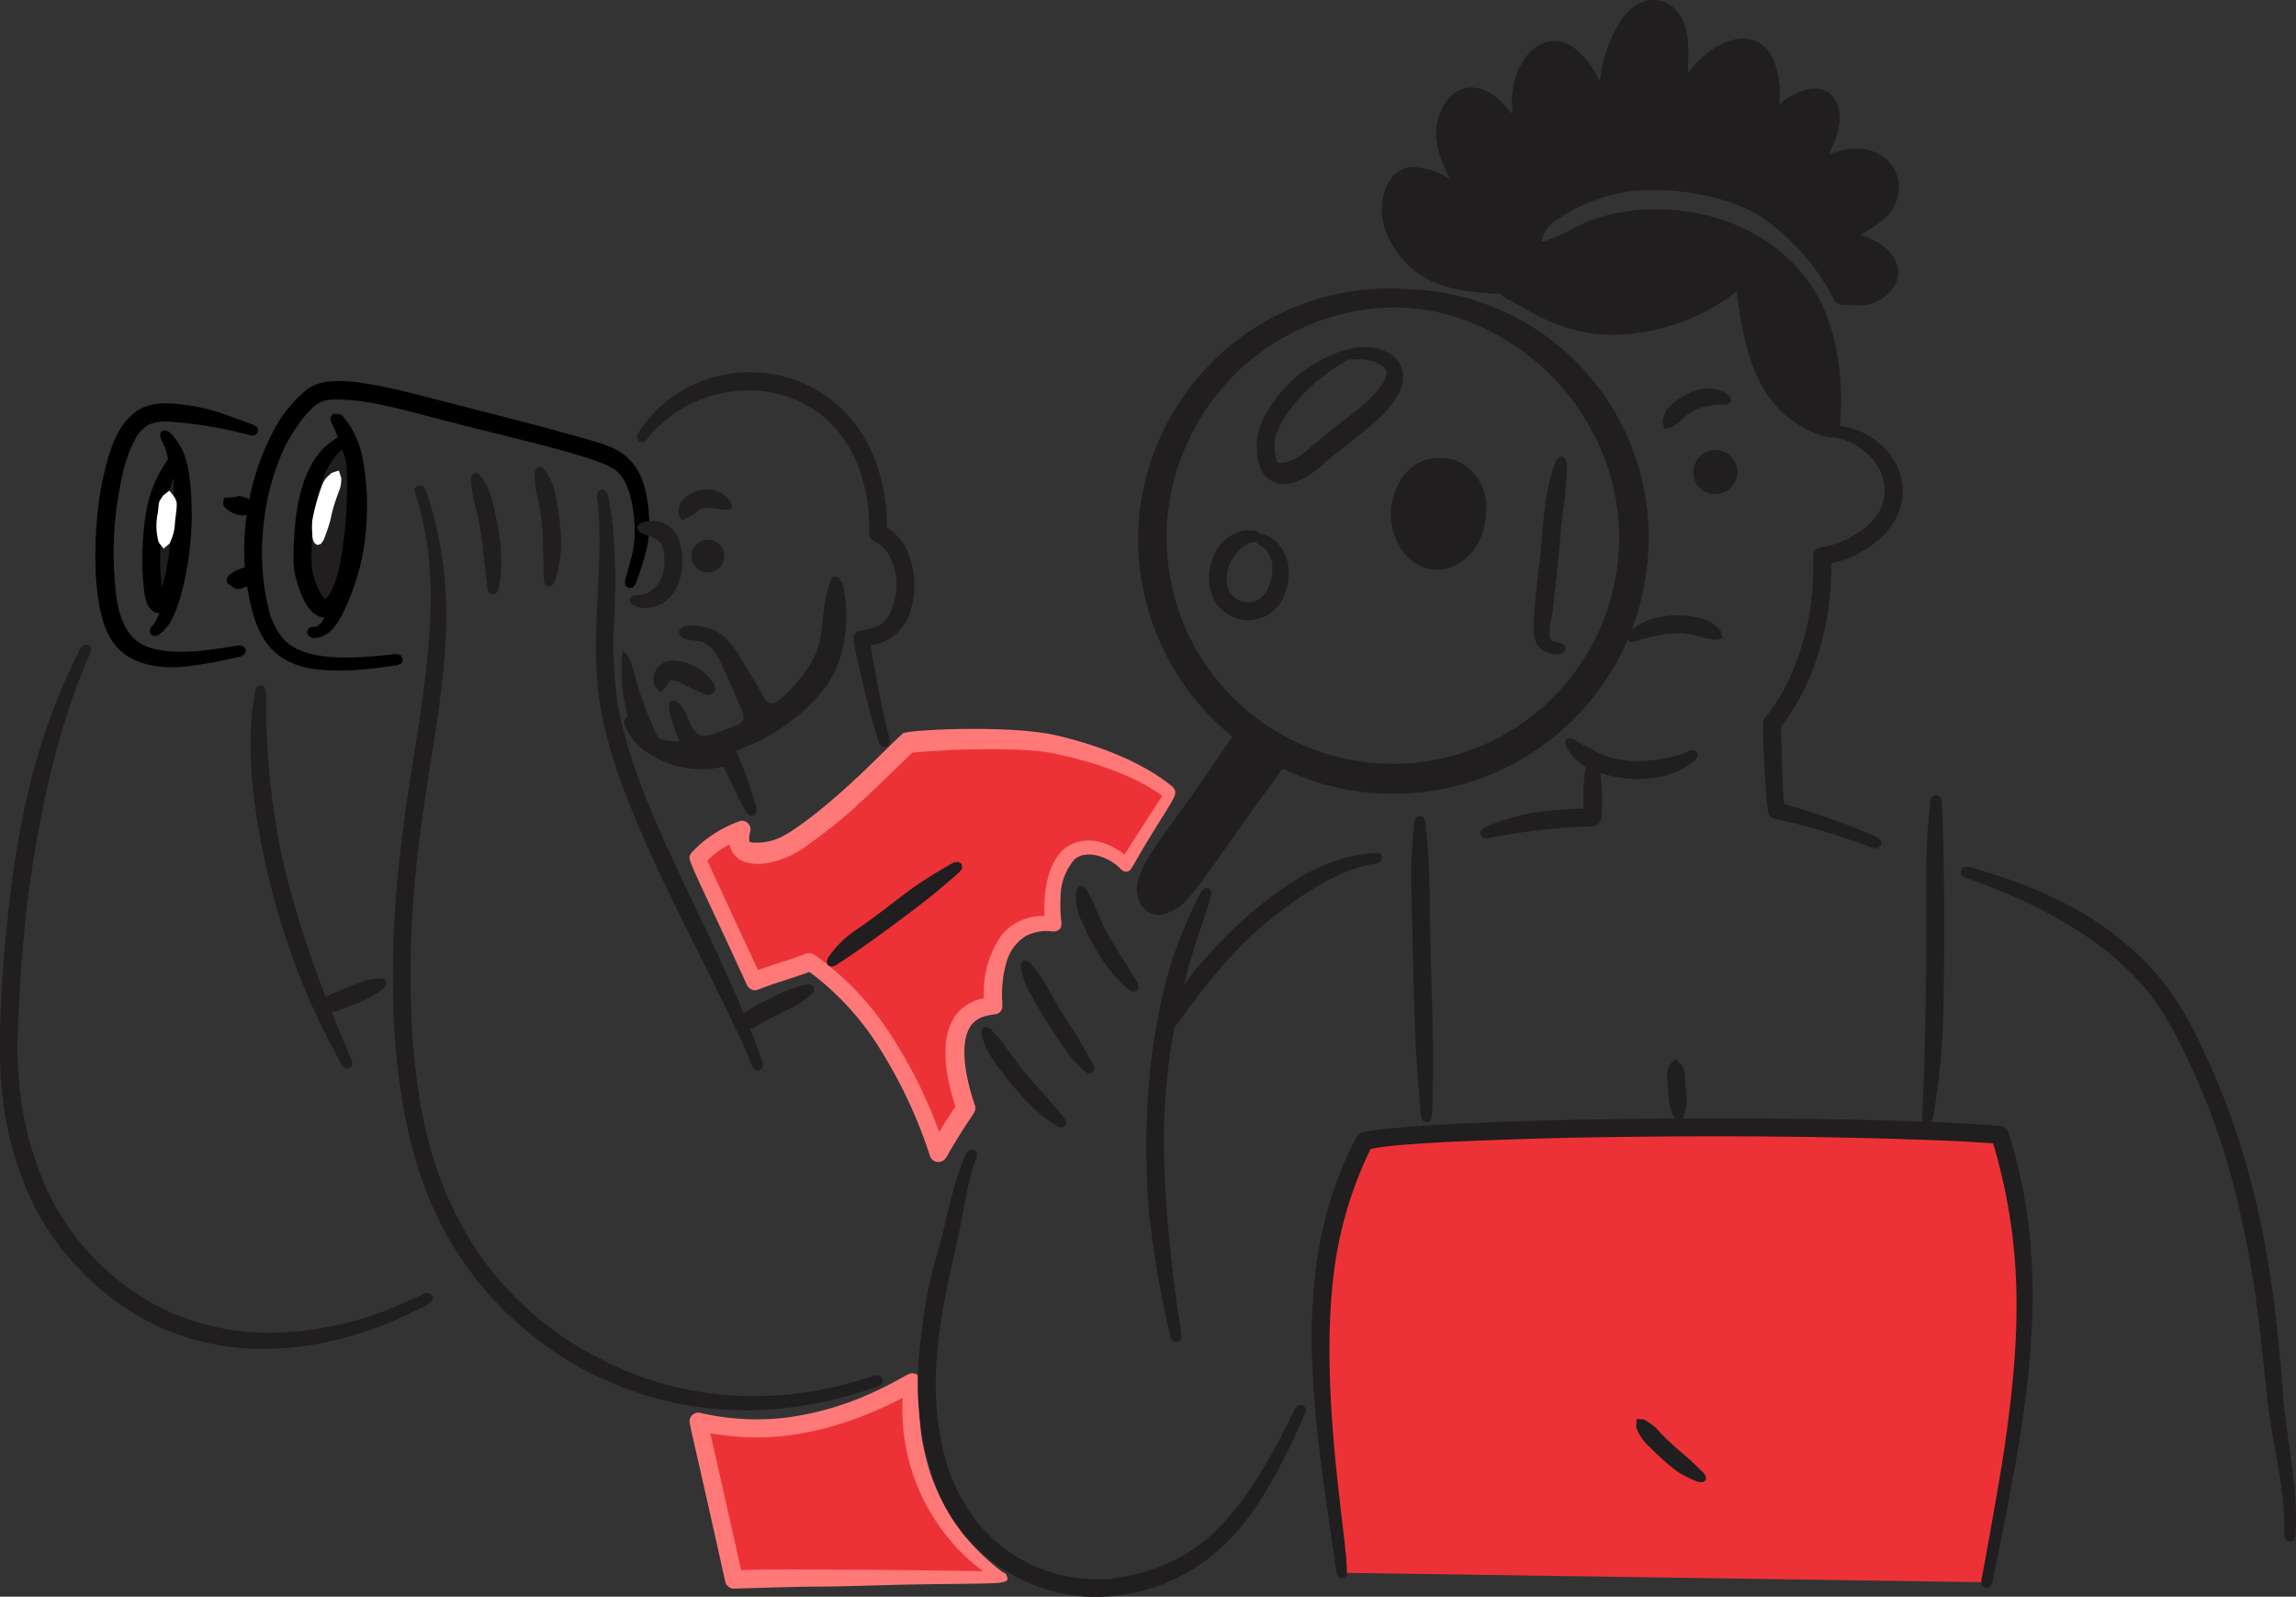<svg id="katman_1" data-name="katman 1" xmlns="http://www.w3.org/2000/svg" viewBox="0 0 282.26 196.3"><rect x="0" y="0" width="282.26" height="196.3" fill="#333333" stroke="none"/><path d="M111.74,247a6.8,6.8,0,0,1,2.66,3.32,9.29,9.29,0,0,1,.42,1.36,10.44,10.44,0,0,1-.09,5.15,5.85,5.85,0,0,1-5,4.65c.78,4.9,1.52,8.14,1.68,8.92.76,3.28.7,2.46.6,3.26l-.41.32-.51-.06-.33-.41c0-.1-1-3.07-2-7.31-1.36-6-1.21-5.61-1.05-6a1,1,0,0,1,.44-.44c.42-.16.94-.13,1.89-.43a3.05,3.05,0,0,0,1.68-1.15,7.7,7.7,0,0,0,.66-6.94,4.42,4.42,0,0,0-2.22-2.58c-1.18-.66-.16-1.29-1-5.81-3-15.38-20.08-15.8-27-6.59l-.44.27-.49-.09h0L81,236c.1-.6.07-.49.14-.61h0C89.52,222.45,111.58,226.29,111.74,247Z" transform="translate(-2.69 -182.15)" fill="#201e1e" fill-rule="evenodd"/><path d="M89.7,242.34a3.15,3.15,0,0,1,2.23.85,2.17,2.17,0,0,1,.71,1.09l-.09.45c-1.49.15-.64.11-1.5,0a3.4,3.4,0,0,0-.46-.06h0a3.51,3.51,0,0,0-1.58,0h0a2.07,2.07,0,0,0-.79.51c-.13.17-.24.2-.8.55-.11.08,0,0-.92.42-.43-1-.38-.84-.39-1a2.17,2.17,0,0,1,.31-1.29,4,4,0,0,1,1.87-1.32A4.48,4.48,0,0,1,89.7,242.34Z" transform="translate(-2.69 -182.15)" fill="#201e1e" fill-rule="evenodd"/><path d="M91.72,250.6a2,2,0,1,0-4-.17,2,2,0,1,0,4,.17Z" transform="translate(-2.69 -182.15)" fill="#201e1e"/><path d="M89.76,267.64l-.54-.14a7,7,0,0,0-.67-.34l-1-.46c-.23-.11-.46-.23-.68-.36a5.19,5.19,0,0,0-1.37-.53l-.33,0H85a.43.43,0,0,0,0,.07h0l0,0h0v0h0l0,0v0l0,.05a1.57,1.57,0,0,0-.19.26,2.86,2.86,0,0,0-.24.42h0l-.69.66c-.74-.77-.66-.56-.83-1.32a5.44,5.44,0,0,1,0-.57,1.83,1.83,0,0,1,.14-.57,2.47,2.47,0,0,1,.94-1.08,2.73,2.73,0,0,1,1.63-.37,6.87,6.87,0,0,1,3.3,1.32,7.52,7.52,0,0,1,1.43,1.6l.17.52-.14.45Z" transform="translate(-2.69 -182.15)" fill="#201e1e" fill-rule="evenodd"/><path d="M81.75,271.63c.29.25,1.08.8,1.19.87a9.84,9.84,0,0,0,5.41,2,10.34,10.34,0,0,0,2.93-.27c.75-.17,1.5-.59,2,.48a44.48,44.48,0,0,1,2.14,5.92c.35,1.07.29.67.28,1.39l-.32.38h-.51c-.49-.42-.3-.08-1.4-2.18,0-.09-1.26-2.55-1.83-3.83a11.83,11.83,0,0,1-2.52.32,12,12,0,0,1-6.81-2,7.14,7.14,0,0,1-2.12-2.12h0a11,11,0,0,1-.74-1.29l-.06-.54.24-.39h0l.46-.08C81,270.79,80.14,270.26,81.75,271.63Z" transform="translate(-2.69 -182.15)" fill="#201e1e" fill-rule="evenodd"/><path d="M84.75,274.82c-1.73-.63-4-1.3-4.5-3.06a39.19,39.19,0,0,1-.88-3.86,20.12,20.12,0,0,1-.18-5.14c0-.19,0-.66.11-.56,1.68,1.13.77,4,5.22,12.47" transform="translate(-2.69 -182.15)" fill="#201e1e" fill-rule="evenodd"/><path d="M83.15,272.69a6.37,6.37,0,0,0,3.07.6c-.56-1.37-2.12-5.22-.65-5,.47.08.82.56,1.06.92.64.95.88,2.37,1.78,3.13s2.85-.26,3.66-.58c.53-.22,1.85-.49,2-1.17s-.44-1.71-.71-2.36c-.59-1.41-1.22-2.82-1.89-4.2A7,7,0,0,0,90,261.7c-1.39-1.24-2.38-.51-3.3-1.11-.57-.39-.84-1.06,0-1.39a4,4,0,0,1,2.23,0,6.21,6.21,0,0,1,2.06.7c1.87,1.15,2.82,3.41,4.64,6.26,1.35,2.19,1.3,4,4.54.44,4.75-5.21,2.9-7.3,4.41-12.42.09-.32.32-1.28.83-1.16.78.19,1,1.37,1.1,2a19,19,0,0,1-.12,6.39,13.29,13.29,0,0,1-2.32,5.37,24.18,24.18,0,0,1-8.29,6.58c-.79.32-3.55,1.56-4.2,1.72-5,1.28-9.16-.75-9.82-2.21-.12-.29,0-.57.35-.55a3.61,3.61,0,0,1,1.06.32" transform="translate(-2.69 -182.15)" fill="#201e1e" fill-rule="evenodd"/><path d="M54.58,241.85c.43.45.3.08,1.05,2.4,6,20.42-4.14,34.95-2.23,65.46.71,9.4,2.41,17.37,7.32,25.3A40.2,40.2,0,0,0,75.86,348.9c.51,0,14.13,9.24,34.44,2.34l.52,0,.36.37s0,.51,0,.53l-.38.36a47.94,47.94,0,0,1-12.55,2.86,42.18,42.18,0,0,1-41.64-23.28c-6.7-13.49-6.36-33.12-4.36-48,1.23-10.51,5-25.66,2.61-36.88a37,37,0,0,0-1.16-4.52l0-.52.38-.34Z" transform="translate(-2.69 -182.15)" fill="#201e1e" fill-rule="evenodd"/><path d="M61.38,240.33l.42.35c1.24,1.7,1.43,3,2,5.67a28.86,28.86,0,0,1,.53,5.16,20.17,20.17,0,0,1-.36,3.1l-.26.48-.45.18-.43-.22-.22-.5h0c0-.7-.38-3-.52-4.63-.37-4.19-1.17-5.76-1.39-7.6,0,0-.12-1.13-.13-1.16l.09-.54.3-.33h0Z" transform="translate(-2.69 -182.15)" fill="#201e1e" fill-rule="evenodd"/><path d="M69.24,239.56a2.31,2.31,0,0,1,.76.91,7.06,7.06,0,0,1,.72,1.49,28.65,28.65,0,0,1,.86,5.36,15,15,0,0,1-.32,5c-.08.46-.36,1.25-.37,1.36l-.31.44-.47.14L69.7,254l-.16-.53c0-1.21-.11-5.22-.14-5.75a29.1,29.1,0,0,0-.81-5.25c-.08-.43-.21-2-.2-2l.09-.54.31-.32h0Z" transform="translate(-2.69 -182.15)" fill="#201e1e" fill-rule="evenodd"/><path d="M77.06,242.42c.35.5.35.23.86,3.5a73,73,0,0,1,.26,12.54,52.37,52.37,0,0,0,.42,10.09C80.92,282,90.74,296.7,96.31,312.39a1.56,1.56,0,0,1,.15,1l-.37.35-.52,0c-.48-.5-.21,0-1-2-5.87-13.13-15.24-28.73-17.85-41.5-1.82-9.36.27-17-.51-26.08-.16-1.3-.17-.94,0-1.58l.42-.28Z" transform="translate(-2.69 -182.15)" fill="#201e1e" fill-rule="evenodd"/><path d="M102.39,303.2l.38.28V304c-1.29,1.66-3.93,2.46-6.88,4.19a5,5,0,0,1-1.83.67c-.2.06,0,.07-1.09-.15.23-1.08.16-.89.3-1.06a4.07,4.07,0,0,1,1.53-1.38c0-.11,3.78-2,4.36-2.23a15.1,15.1,0,0,1,1.76-.58A2.89,2.89,0,0,1,102.39,303.2Z" transform="translate(-2.69 -182.15)" fill="#201e1e" fill-rule="evenodd"/><path d="M13.54,261.4h0l.34.38c0,.85.1.08-.84,2.42-3.63,8.77-5.78,19.37-7,28.94-.68,6.09-1,11.42-1.13,15.29a45.42,45.42,0,0,0,1.34,13.79A49.13,49.13,0,0,0,8,327.36a31,31,0,0,0,14.75,15.71A30,30,0,0,0,36,346a40.66,40.66,0,0,0,15.12-3.14c.91-.37,3.71-1.63,3.82-1.74l.53,0,.4.34,0,.51c-.45.55,0,.27-3.23,1.87a45.25,45.25,0,0,1-10.88,3.53,39,39,0,0,1-7.54.61c-.6,0-1.19-.06-1.58-.08a30.91,30.91,0,0,1-5.31-.85,30.5,30.5,0,0,1-5.1-1.78,31.77,31.77,0,0,1-9.84-7.16,31.48,31.48,0,0,1-6-8.75c-4.4-9.85-4-18.26-3.26-29,1.2-14,3.05-25.92,9.49-38.6l.39-.34Z" transform="translate(-2.69 -182.15)" fill="#201e1e" fill-rule="evenodd"/><path d="M34.78,266.36l.43.24.18.49c0,.14,0,1.82,0,3.07,0,.69.09,2.21.11,2.52A85.38,85.38,0,0,0,36.7,284c1.07,7.13,4.46,17,7.16,23.57,2.42,6,2.1,4.61,2.15,5.54,0,0-.32.39-.33.39l-.52,0c-.53-.45-.29-.14-1.1-1.63-.57-1.08-2.22-4.15-3.56-7.33a92.81,92.81,0,0,1-6.33-22.44c-1.42-9.47-.16-14.21-.12-15.11l.25-.46.47-.16Z" transform="translate(-2.69 -182.15)" fill="#201e1e" fill-rule="evenodd"/><path d="M49.79,302.47l.37.29s0,.45,0,.46l-.36.47a10.43,10.43,0,0,1-2.24,1.41c-.11,0-.81.38-3.12,1.22a1.82,1.82,0,0,1-.69.19l-.5,0c-.64,0-.34.05-1.38-.44.49-1,.31-.76.78-1.21a2.75,2.75,0,0,1,1-.62c.2,0,3.64-1.59,4.87-1.71A3.12,3.12,0,0,1,49.79,302.47Z" transform="translate(-2.69 -182.15)" fill="#201e1e" fill-rule="evenodd"/><path d="M213.52,242.88a2.7,2.7,0,1,0-2.64-2.51A2.57,2.57,0,0,0,213.52,242.88Z" transform="translate(-2.69 -182.15)" fill="#201e1e"/><path d="M214.23,230.21a5.91,5.91,0,0,1,.8.39c.1.06,0,0,.44.45l.05.47-.33.31-.55.09a4.28,4.28,0,0,0-.62,0,8.25,8.25,0,0,0-1.4.18h0a4.7,4.7,0,0,0-1.42.4,5.41,5.41,0,0,0-1.64,1.13,2.73,2.73,0,0,1-.54.48,3.07,3.07,0,0,1-1.71.76l-.24-.92a4.63,4.63,0,0,1,.35-1.11,2.44,2.44,0,0,1,.6-.79,8,8,0,0,1,2.13-1.49,7.61,7.61,0,0,1,2.23-.65A4.38,4.38,0,0,1,214.23,230.21Z" transform="translate(-2.69 -182.15)" fill="#201e1e" fill-rule="evenodd"/><path d="M202.73,260.89l-.07-.48.27-.48a7.85,7.85,0,0,1,1.91-1.32l.54-.24A11.19,11.19,0,0,1,211,258a7.47,7.47,0,0,1,1.84.54,4.94,4.94,0,0,1,1.19.94c.25.27.15,0,.39,1.14-1.34.29-.47.23-2.36-.08a9.84,9.84,0,0,0-2.79-.53,11.69,11.69,0,0,0-3.23.36,13.56,13.56,0,0,0-1.35.32,7.46,7.46,0,0,0-.94.33l-.54.07-.41-.25Z" transform="translate(-2.69 -182.15)" fill="#201e1e" fill-rule="evenodd"/><path d="M146.51,279.8c-3.91-3.09-9-4.82-13.82-5.9-6-1.38-18.23-.4-18.34-.3-4.7,4.44-9,9.17-14.63,12.53-2.25,1.35-7.28,2.18-6.06-2a14.3,14.3,0,0,0-5.27,3.59c2.43,5.38,4.51,9.74,7,15.1,2.54-1,4.28-1.37,6.83-2.39,7.71,5.19,12.92,14.8,15.74,23.48,1.1-1.86,2.22-3.76,3.46-5.53-1.44-4.06-3.22-12.2,3.37-12.56-.34-5,1.23-10.74,7.37-10.06-.22-2.59-.22-5.5,1.27-7.76,1.87-2.85,5.86-1.52,7.72.51C142.7,285.65,146.51,279.8,146.51,279.8Z" transform="translate(-2.69 -182.15)" fill="#ed3237" fill-rule="evenodd"/><path d="M143.49,286c-1.89,3.13-1.71,3.33-2.48,3.3a1.07,1.07,0,0,1-.63-.41,6.33,6.33,0,0,0-2.54-1.48,4.11,4.11,0,0,0-2-.13h-.05a2.66,2.66,0,0,0-1,.52v0a7.12,7.12,0,0,0-1.72,4.62c-.13,3,.31,3.11,0,3.81a1,1,0,0,1-1,.43,5.74,5.74,0,0,0-3.21.53,5.57,5.57,0,0,0-1.59,1.47,5.64,5.64,0,0,0-.9,2,10.42,10.42,0,0,0-.35,1.64c-.44,3.47.35,3.74-.61,4.44-1,.44-5-.37-4,6.85a25,25,0,0,0,1.13,4.43c.25,1-.16.64-3.13,5.75-.43.73-.55,1.14-1.3,1.24a1.17,1.17,0,0,1-.68-.19,1.09,1.09,0,0,1-.42-.57,58.58,58.58,0,0,0-5.81-12.61,34.32,34.32,0,0,0-9-10c-.84.26,1-.29-3.34,1.13-1.85.58-2.8,1-3.12,1.1a1.12,1.12,0,0,1-.72-.09,1.14,1.14,0,0,1-.51-.53c-4.77-10.48-7.06-14.9-7.06-15.66a1.07,1.07,0,0,1,.31-.67,14.38,14.38,0,0,1,4-3,12.77,12.77,0,0,1,2-.86,1.07,1.07,0,0,1,.68.15,1.08,1.08,0,0,1,.45.54c.15.51,0,.54-.07,1.14a1.52,1.52,0,0,0,0,.6h0v0a.13.13,0,0,0,0,.06v0a.56.56,0,0,0,0,.12h0v0h0l0,0h0l0,0h0l0,0h.09l.05,0h0l0,0h0l.2.07h.19c2.6.11,4.11-1,6.23-2.52,5.73-4.23,11.15-10.22,12.18-10.94,1-.43,12.68-1,18.48.21,4.91,1.09,10.77,3.2,14.64,6.42h0C147.59,279.86,147.24,279.8,143.49,286Zm-2.55,1.25c.39-.72,4.46-7,4.64-7.26-3.55-2.6-8.78-4.26-13.1-5.15-3-.75-9.74-.6-12.88-.48-.88.05-3.88.21-4.75.32-6.39,6.15-8,7.87-12.71,11.25a12,12,0,0,1-5,2.31c-1.28.23-3,.18-3.9-.72a2.73,2.73,0,0,1-.86-1.57,12.22,12.22,0,0,0-2.73,2c1.5,3.35,5.62,12.13,6.22,13.46,1-.39,4.22-1.36,5.18-1.75,1.33-.49,1.12-.6,2.81.64a36.14,36.14,0,0,1,8.66,9.58,59.48,59.48,0,0,1,5.63,11.43c.07-.1,1.31-2.16,2-3.1-1.14-3.55-2.18-8.57.22-11.48a5.41,5.41,0,0,1,3.29-1.84,12.16,12.16,0,0,1,2.14-7.73,6.15,6.15,0,0,1,1.43-1.31,6.72,6.72,0,0,1,3.87-1.09c-.15-3.05.44-7.19,3.07-8.68C135.76,285.14,138.35,285.19,140.94,287.21Z" transform="translate(-2.69 -182.15)" fill="#ff7979" fill-rule="evenodd"/><path d="M125.47,375.85a24.88,24.88,0,0,1-10.61-23.79c-8.27,4.68-17,7.09-26.39,4.86,1.46,6.47,3,12.94,4.37,19.42,3.68-.13,21.83-.35,33-.29" transform="translate(-2.69 -182.15)" fill="#ed3237" fill-rule="evenodd"/><path d="M115.05,351a1.16,1.16,0,0,1,.64.37,1.08,1.08,0,0,1,.27.68c0,.21-.09.8-.1.9a23.16,23.16,0,0,0,.62,8.25,25,25,0,0,0,4.49,9.4h0a27.83,27.83,0,0,0,5,4.85l.36.15c.65,1.54.71,1.11-13.36,1.39-14.56.43-4.49,0-20,.47a1.11,1.11,0,0,1-.72-.23,1.15,1.15,0,0,1-.4-.63c-4.64-20.88-4.47-19.36-4.35-20a1,1,0,0,1,.43-.58,1,1,0,0,1,.69-.2,30.86,30.86,0,0,0,10.75.61,37.06,37.06,0,0,0,11.4-3.45C114.47,351.21,114.21,350.92,115.05,351ZM92,358.64c-.11,0-1.94-.24-2-.3.75,3.31,3.08,13.56,3.8,16.87.84-.24,25.15,0,29.76.11-.12-.07-1-.75-1.49-1.19a22.94,22.94,0,0,1-2.4-2.43,24.86,24.86,0,0,1-6-17.69C106.82,357.52,99.54,359.59,92,358.64Z" transform="translate(-2.69 -182.15)" fill="#ff7979" fill-rule="evenodd"/><path d="M196.23,273.06a9.35,9.35,0,0,0,1.56.91l.61.32a10,10,0,0,0,3.31,1.22,12.35,12.35,0,0,0,3.38.17A20.35,20.35,0,0,0,209,275a7,7,0,0,0,1.33-.55l.53-.09.43.24h0l.1.48-.25.48a9,9,0,0,1-1.43,1,10.25,10.25,0,0,1-4.07,1.27,14.7,14.7,0,0,1-6.11-.62,11.3,11.3,0,0,1-2.29-1l-.35-.25a7.78,7.78,0,0,1-1.67-2l-.13-.52.17-.43.44-.13Z" transform="translate(-2.69 -182.15)" fill="#201e1e" fill-rule="evenodd"/><path d="M198.91,275c.33.63.2.15.47,1.81a26.49,26.49,0,0,1,.18,5.63,1.41,1.41,0,0,1-.16.76c-.49.7-.93.51-2.14.57a84.76,84.76,0,0,0-10.42,1.18c-1.65.3-1,.31-1.82.2l-.34-.37s0-.48.06-.5l.39-.37a25.65,25.65,0,0,1,8.87-2.15c3.66-.29,3.36-.11,3.37-.26s0-1,0-1.55a16.53,16.53,0,0,1,.21-3.14s.21-1.29.21-1.33L198,275l.43-.2Z" transform="translate(-2.69 -182.15)" fill="#201e1e" fill-rule="evenodd"/><path d="M231.85,235.41a13.3,13.3,0,0,1,1.21.72c4.94,3.61,4.63,9.64-.36,13.12a14.08,14.08,0,0,1-4.87,2.18,36.45,36.45,0,0,1-1.78,11.63,27.5,27.5,0,0,1-4.4,8.39c0,.12.07,5.15.35,9.55a87.19,87.19,0,0,1,10.65,3.72c1.13.54.85.34,1.3.85v.51l-.39.35H233a87.8,87.8,0,0,0-11.88-3.58,1.33,1.33,0,0,1-.55-.15c-.53-.34-.53-.7-.59-1.34-.22-2.14-.45-5.17-.55-9.32,0-1.72,0-1.24.85-2.43l.37-.51a24.65,24.65,0,0,0,2.41-4.39,33.25,33.25,0,0,0,2.53-14.14,1.13,1.13,0,0,1,.21-.67,1.09,1.09,0,0,1,.57-.42,12.64,12.64,0,0,0,2.35-.59c3.15-1.3,5.82-3.39,5.64-6.79,0,0,0-.15,0-.16a5.94,5.94,0,0,0-1-2.74A7.48,7.48,0,0,0,231,237a7.86,7.86,0,0,0-4-1.2l-.48-.19-.21-.45.18-.47c.54-.26.39-.23.85-.25A9.47,9.47,0,0,1,231.85,235.41Z" transform="translate(-2.69 -182.15)" fill="#201e1e" fill-rule="evenodd"/><path d="M187.91,218.12c2.82,1.48,5.54,3.17,8.68,3.92,7,1.66,15.16-1.14,20.4-5.92.77,7.82,2.32,16.64,10.77,18.76.55-4.86,0-10.63-2.19-15.08-2.47-5.07-7.81-8.81-13.24-10.07a25,25,0,0,0-14,.69c-1.85.7-3.49,1.93-5.41,2.47-.8.22-1.94-.15-1.81-1.18a4.67,4.67,0,0,1,1.6-2.9,22.61,22.61,0,0,1,9.15-4.09c4.88-.9,12.53.07,16.93,2.53a27.51,27.51,0,0,1,10.27,11.22c2,.09,3.2.44,4.91-1,2-1.69,1-5.26-6.17-6.13a16.27,16.27,0,0,0,3.81-1.76,7.54,7.54,0,0,0,3-2.74c1.28-2.57-.52-5.05-3.24-5.34s-6,1.82-8,3.77c1.41-2.21,3.19-4.23,4-6.78,1-3.26-.38-5.47-3.63-3.83-2.58,1.3-4.24,4.21-5.8,6.53a22.22,22.22,0,0,0,2.16-5.44c.6-2.92.08-9-4.52-7.58-3.9,1.2-6.05,5.68-7.29,9.54.32-2.94,1.54-9.92.15-12.78a2.85,2.85,0,0,0-.8-1.08A2.79,2.79,0,0,0,204,184a6.61,6.61,0,0,0-1.24,1.45c-2.39,3.6-2.41,8.13-2.73,12.28-.68-2.92-1.59-6.23-3.85-8.37-3.47-3.27-6.35,1.2-6.58,4.53s1.05,6.22,2.08,9.24c-1.86-2.72-3.22-6.75-6.08-8.65-3-2-5.4,1-5.38,4,0,3.54,2.71,7.12,4.62,10-2.27-2.12-5.21-5.12-8.61-5-2.36.08-4.83,5.25-.23,10.27,3.16,3.45,7.44,3.51,11.7,3.89" transform="translate(-2.69 -182.15)" fill="#201e1e" fill-rule="evenodd"/><path d="M228.17,194.23c1.35,2,.45,4.8-.7,6.93l.17-.07c7.65-3,11.31,4.83,6,8.51-.46.35-1.69,1.13-2.2,1.42a11,11,0,0,1,1.9.82c2.92,1.6,3.91,4.88.73,7-1.54,1-2.71.89-4.49.78-.69,0-.69,0-1-.17-.68-.45-.13-.33-2-3.16a27.85,27.85,0,0,0-7.24-7.4c-5.21-3.36-14-4.08-18.62-2.75a22.26,22.26,0,0,0-6.59,3,4.22,4.22,0,0,0-1.39,1.3,3.74,3.74,0,0,0-.52,1.37.93.93,0,0,0,.33,0,22,22,0,0,0,3.86-1.76c9-4.5,24.1-2.25,30,9a23.39,23.39,0,0,1,2.1,6.46,31.85,31.85,0,0,1,.35,8.88c-.08.66,0,.74-.26,1.1a1.06,1.06,0,0,1-.55.4,1.09,1.09,0,0,1-.69,0,13.05,13.05,0,0,1-2.27-.81c-5.67-2.73-7.47-8.13-8.52-14.35-.09-.59-.3-2.06-.36-2.76a25.75,25.75,0,0,1-15.07,5.35c-6.83,0-10.79-3.33-13.58-4.6-.55-.67.28-.22-3.68-.68-4.39-.5-7.55-1.86-9.94-5.63a12,12,0,0,1-.77-1.52,7.89,7.89,0,0,1-.6-3.36c.09-2.22,1.37-4.77,3.66-4.83a8.48,8.48,0,0,1,4.78,1.55c-1.21-2.3-2.15-4.7-1.6-7.26.8-3,2.56-4.08,4.23-4.07,2.07,0,3.68,1.68,5,3.29,0-.16-.08-1.19-.09-1.3-.07-5.57,4.08-9.85,8-6.6a11.67,11.67,0,0,1,2.84,3.91,16.67,16.67,0,0,1,2.74-7.8c1.34-1.89,3.34-2.85,5.43-1.91,3,1.51,2.76,5.39,2.61,8.73.31-.44.63-.86,1-1.27,3.54-3.81,8.23-4.4,9.76.11a11.87,11.87,0,0,1,.48,4.95,8.43,8.43,0,0,1,2.91-1.73C226.2,192.7,227.51,193.25,228.17,194.23Zm-21.92,9.07c4.32.06,9.61,1,13.29,3.11a28.88,28.88,0,0,1,8.14,7.59,25.45,25.45,0,0,1,2.11,3.41,8.7,8.7,0,0,0,2,0,3.34,3.34,0,0,0,1.81-1.15h0l0,0h0l0,0v0h0v0l.05-.14h0v-.05h0v-.28h0v0c0-.06,0-.1,0-.16v-.08h0l0-.08c0-.14-.37-1-2.19-1.8a14.37,14.37,0,0,0-3.66-.93,1.19,1.19,0,0,1-.61-.17,1.16,1.16,0,0,1-.43-.48,1.15,1.15,0,0,1-.07-.73,1.13,1.13,0,0,1,.41-.61c.34-.22.84-.29,1.94-.77s3.72-2,4.34-3a2.48,2.48,0,0,0,.48-1.13,2.56,2.56,0,0,0-.12-1.23,2.44,2.44,0,0,0-.69-1,2.54,2.54,0,0,0-1.09-.57,6,6,0,0,0-4.45.76,14.42,14.42,0,0,0-3.37,2.54,1.11,1.11,0,0,1-.67.32,1.12,1.12,0,0,1-1.16-.78,1.1,1.1,0,0,1,0-.74c.84-1.61,4.87-6.06,4.14-9l0,0s0,0,0-.05v0h0v0h0v0l-.16-.3h-.14a1,1,0,0,0-.41-.07,5.33,5.33,0,0,0-3.05,1.55c-3.65,3.64-3.39,5.94-5.11,5.45a1.1,1.1,0,0,1-.56-.46,1.07,1.07,0,0,1-.14-.7c.15-.73,2-3.58,2.29-6.24.17-1.66,0-4.35-1.26-5.42-1.07-.84-3,.13-4,1-2,1.44-3.36,4.41-4.18,6.71-.42,1.18-.36,1.35-1,1.67a1.11,1.11,0,0,1-.74,0c-1.71-.69,0-2.54,0-10.41,0-1.35-.23-3.32-1.46-3.9a1.43,1.43,0,0,0-.91-.12,3.06,3.06,0,0,0-1.81,1.4c-2.3,3.41-2.43,7.06-2.74,11.46,0,.71,0,1-.45,1.36a1.09,1.09,0,0,1-.67.23,1.07,1.07,0,0,1-.66-.24c-.68-.65-.26-1.25-1.66-4.91a8.35,8.35,0,0,0-.42-.94c-.61-1.31-2.08-3.42-3.53-3.45a2.5,2.5,0,0,0-1.91,1.26c-2.54,3.72-.69,7.89.72,12.14a1,1,0,0,1,.09.65,1.08,1.08,0,0,1-.33.56,1,1,0,0,1-.61.24,1,1,0,0,1-.62-.19c-1.29-1.13-3.66-8.07-6.79-9.05a2,2,0,0,0-.9-.09,1.82,1.82,0,0,0-.83.36c-4.57,4.15,2.95,12.07,3.12,13.29a.89.89,0,0,1-.07.43.93.93,0,0,1-.28.34.91.91,0,0,1-.85.09c-.89-.48-4.35-5-8.11-5a1.27,1.27,0,0,0-.76.19c-2.46,1.89-1.62,6.78,1.62,9.47,2.65,2.45,6.6,2.66,10.11,3,.5,0,.31,0,.86.28l.11.33c3.68,2,6.75,3.71,10.48,4.07a22,22,0,0,0,11.05-1.94,24.35,24.35,0,0,0,6.54-4.27,1,1,0,0,1,1.18-.07c.68.58.16.68,1.06,5.61a26.53,26.53,0,0,0,2,6.56c1.5,2.93,3.08,4.74,6.23,5.94a29.86,29.86,0,0,0-1.08-10.26,17.12,17.12,0,0,0-2.19-4.73c-3.79-5.43-10.52-8.87-19.06-8.25-5.92.45-7.48,2.35-10.44,3.46a3.34,3.34,0,0,1-2.72.12,2.37,2.37,0,0,1-.75-.53,2.05,2.05,0,0,1-.53-1.22,4.82,4.82,0,0,1,.66-2.45,6.88,6.88,0,0,1,2.86-2.72,25.05,25.05,0,0,1,6.11-2.75A21.08,21.08,0,0,1,206.25,203.3Z" transform="translate(-2.69 -182.15)" fill="#201e1e" fill-rule="evenodd"/><path d="M177.67,282.63c.3.63.19.21.34,1.61a80.52,80.52,0,0,1,.43,9.05c.24,11.85.33,10.94.42,19.29-.1,8,0,7.18-.78,7.57h0l-.47-.2c-.29-.65-.21-.28-.33-1.66-.71-8.49-.62-9.63-.79-14.73-.35-14.6-.37-14.33-.2-17.05.08-1.35.25-3.3.26-3.4l.22-.48.45-.2h0Z" transform="translate(-2.69 -182.15)" fill="#201e1e" fill-rule="evenodd"/><path d="M240.72,279.86l.44.21.2.48c.47,4.59.31,23.15.28,24.17a90.87,90.87,0,0,1-1.09,13.48c-.25,1.76-.21,1.46-.51,2l-.49.15h0c-.88-.53-.51.23-.3-7.14.59-21.12-.2-23.13.67-31.77.14-1.12,0-.78.35-1.38l.45-.18Z" transform="translate(-2.69 -182.15)" fill="#201e1e" fill-rule="evenodd"/><path d="M209.36,313c.61,1.17.36.46.61,3.43a6,6,0,0,1-.23,2.79l-.27.54-.38.23h0c-.5-.25-.34-.09-.72-.71a6.52,6.52,0,0,1-.54-2.08c0-.13-.25-2.89-.19-3.26a2.29,2.29,0,0,1,.22-.62c.19-.41,0-.17.81-1C208.68,312.32,209.35,313,209.36,313Z" transform="translate(-2.69 -182.15)" fill="#201e1e" fill-rule="evenodd"/><path d="M124.5,308.68c2.38,2.6.33.32,4,5.12,5.69,6.55,5.38,5.86,5.11,6.78l-.45.2-.54-.16c.43,0-2.43-.78-7-7a15.85,15.85,0,0,1-1.7-2.64,11.78,11.78,0,0,1-.57-1.64c0-.69-.09-.39.26-.92h0l.45,0Z" transform="translate(-2.69 -182.15)" fill="#201e1e" fill-rule="evenodd"/><path d="M129.34,300.56a20.61,20.61,0,0,1,1.56,2c2.85,5.14,3.4,5.67,4.51,7.5,2,3.58,1.64,2.74,1.81,3.55l-.23.43-.48.1-.49-.25c-.42-.44-1.47-1.51-2.06-2.27a70.49,70.49,0,0,1-5-8.07,14.35,14.35,0,0,1-.79-2.4c0-.67-.07-.43.28-.9h.45Z" transform="translate(-2.69 -182.15)" fill="#201e1e" fill-rule="evenodd"/><path d="M142,304.1l-.5-.23a21.36,21.36,0,0,1-2.31-2.35,29.12,29.12,0,0,1-3.45-5.94,7.06,7.06,0,0,1-.78-3.52c0-.28,0-.11.16-.74l.34-.28h0l.43.11c.43.46.36.37.47.58s.84,1.53.91,1.77c1.52,4,2.5,4.78,4.73,8.62.66,1.1.49.67.67,1.41l-.2.44h0Z" transform="translate(-2.69 -182.15)" fill="#201e1e" fill-rule="evenodd"/><path d="M151.29,291.34h0l.34.37c0,2.37-6.57,14.73-5.8,33.94.07,3,.46,7.28.6,9,1.23,11.75,1.68,11,1.42,12.2l-.43.29-.5-.11-.3-.43a116.72,116.72,0,0,1-2.69-15.64,94.5,94.5,0,0,1,.26-18.19c.28-2.69,1.07-6.54,1.08-6.65a51.45,51.45,0,0,1,4.11-12.38c1.12-2.33,1-2,1.41-2.38Z" transform="translate(-2.69 -182.15)" fill="#201e1e" fill-rule="evenodd"/><path d="M122.43,323.48l.35.36c0,1.68-.3-.5-1.83,8-1.32,7.21-4.87,17.73-2.33,28.55a22.57,22.57,0,0,0,4.14,8.82,18.65,18.65,0,0,0,7.91,5.81,19.45,19.45,0,0,0,8.58,1.23,24.32,24.32,0,0,0,6.64-1.76c6.21-2.52,10.09-8.13,13.31-13.92,3.31-6.07,2.37-5,3.15-5.68l.51,0,.35.39c0,.68,0,.35-.37,1.3-2.1,4.7-5.11,10.88-8.78,14.61a22.87,22.87,0,0,1-17.89,7.26A21.31,21.31,0,0,1,117.43,364a37,37,0,0,1-1.75-15.3c.9-9.2,2-11.05,3.06-15.58.26-1,1.4-6.5,2.8-9.29l.38-.35h.51Z" transform="translate(-2.69 -182.15)" fill="#201e1e" fill-rule="evenodd"/><path d="M172.37,287.1l.24.45-.17.49c-.51.28-.4.25-.7.29-4.16.59-8.73,3.62-12.06,6.19-5.74,4.43-9.23,9.35-13.43,15.09l-.43.31-.49,0h0l-.29-.39c0-.63,0-.49.11-.7a33.11,33.11,0,0,1,6.27-9.46,51.77,51.77,0,0,1,9-8,24.93,24.93,0,0,1,6.06-3.25c.1,0,1.73-.59,1.88-.59a16.53,16.53,0,0,1,3.56-.51Z" transform="translate(-2.69 -182.15)" fill="#201e1e" fill-rule="evenodd"/><path d="M244.56,288.68c6.48,1.77,13.44,4.54,18.69,8.88,4.39,3.54,7.43,7.26,10.55,14.27,6.18,13.15,8.43,26.58,9.5,41.07.18,3.17.83,6.62,1.38,11.36a36.58,36.58,0,0,1,.19,6.78l-.24.47-.48.18h0l-.46-.23-.18-.49c.2-4.61-1.08-10-1.65-13.7-1-6.15-1.1-13.94-3.6-25.17a87.43,87.43,0,0,0-4.87-15.82c-1.82-4.24-4.34-9.77-7.47-13.19a34,34,0,0,0-2.83-2.8c-4.94-4.44-12.24-8-18.93-10.31l-.39-.34s0-.5,0-.51l.33-.38Z" transform="translate(-2.69 -182.15)" fill="#201e1e" fill-rule="evenodd"/><path d="M167.71,375.52c-2.1-17.81-5.83-36.34,2.76-53.06,8.65-2,61-2.22,78.06-.78,6,18.22,1.92,36.76-1.61,55" transform="translate(-2.69 -182.15)" fill="#ed3237" fill-rule="evenodd"/><path d="M247.57,320.51c1.25.08,1.25.08,1.57.26.45.35.44.59.71,1.44,5.46,17.86,1.6,35.43-2.08,53.76-.22,1-.1.74-.47,1.3l-.51.11h0l-.43-.3c-.15-.72-.17-.17.21-2.23,3.17-17.39,2.67-16.32,2.77-16.32,1.79-13.07,2-23.53-1.62-35.81l-4.1-.26c-15.88-.69-31.9-.72-47-.45-3.32.07-22.29.51-25.45,1.42a48.45,48.45,0,0,0-4.61,16.11c-1.71,15.56,2.26,34.31,1.64,36.4l-.45.26h0l-.49-.15-.26-.44c-2.52-18.11-6.31-36.81,2.25-53.24.53-1.08.57-1,3.16-1.35C188.16,319.23,234,319.36,247.57,320.51Z" transform="translate(-2.69 -182.15)" fill="#201e1e" fill-rule="evenodd"/><path d="M160.43,275.41a11,11,0,0,1-4.72-3.1c-3.18,5-6.18,9.07-10.08,14.56-.88,1.23-2.81,4.23-1.83,5.82,1.64,2.66,4.72-1.43,5.83-3,4.26-5.9,6.17-8.45,10.81-14.38" transform="translate(-2.69 -182.15)" fill="#201e1e" fill-rule="evenodd"/><path d="M155.89,271.34c.44.13.47.22.77.57a10.38,10.38,0,0,0,3.72,2.74l.5.13.24.45c-.09.33-.07.24-.06.4l-.06.06,0,.07c-10.09,13.91-10.53,15-12.31,16.88a5.59,5.59,0,0,1-3.36,2,2.65,2.65,0,0,1-2.34-1.23,3.87,3.87,0,0,1-.54-1.66,3.8,3.8,0,0,1,.27-1.73c.73-2.39,2.6-4.58,6.73-10.4C155.33,271.14,155,271.26,155.89,271.34Zm-11,19.14a3,3,0,0,0-.22,1.42v0a.83.83,0,0,1,0,.12h0v0h0a2.14,2.14,0,0,0,.13.19l.08.08h.42l.07,0h0a1.23,1.23,0,0,0,.26-.12c1.5-.89,3.1-3.32,4.14-4.76,2.78-3.85,6.48-8.32,9.35-11.78a11.51,11.51,0,0,1-1.48-.66,9.85,9.85,0,0,1-1.8-1.19c-4.37,7.25-10.22,14.13-11,16.65Z" transform="translate(-2.69 -182.15)" fill="#201e1e" fill-rule="evenodd"/><path d="M175.72,217.7a30.47,30.47,0,0,1,29.64,30.5,32.24,32.24,0,0,1-1,8h0a31.36,31.36,0,0,1-33.67,23.36,29.35,29.35,0,0,1-7.62-1.78A31.35,31.35,0,0,1,142.61,249a30.5,30.5,0,0,1,3-13.7,31.32,31.32,0,0,1,5.39-7.9,30.76,30.76,0,0,1,24.75-9.7Zm-4.85,2.46a28.4,28.4,0,0,0-22.15,16.3,27.82,27.82,0,1,0,53,12.92,28.81,28.81,0,0,0-.24-4.91,27.52,27.52,0,0,0-2.91-9A28.76,28.76,0,0,0,186.09,223a25.21,25.21,0,0,0-15.21-2.84Zm4.85-2.46Z" transform="translate(-2.69 -182.15)" fill="#201e1e" fill-rule="evenodd"/><path d="M183.52,245.18c.13-3-1.57-5.45-3.79-5.54s-4.14,2.23-4.27,5.19,1.57,5.45,3.8,5.55S183.39,248.15,183.52,245.18Z" transform="translate(-2.69 -182.15)" fill="#201e1e"/><path d="M179.64,238.48a6,6,0,0,1,2,.27,6.16,6.16,0,0,1,3.73,6.34,8.93,8.93,0,0,1-.44,2.56,6.5,6.5,0,0,1-1.59,2.73,6.41,6.41,0,0,1-2.68,1.66,5,5,0,0,1-4.75-1.27,6.9,6.9,0,0,1-1.71-2.6C172.47,243.73,175.25,238.3,179.64,238.48Zm.05,2.29c-2.18.39-2.8,3.46-2.26,5.6a2.76,2.76,0,0,0,1.72,2.16h.38a2.67,2.67,0,0,0,1.79-1.71c1.05-2.33-.22-5.67-1.63-6.09Z" transform="translate(-2.69 -182.15)" fill="#201e1e" fill-rule="evenodd"/><path d="M195.19,238.65l.14.51a50.73,50.73,0,0,1-.51,6c-.4,3.15-.38,4.77-1.31,12.55a10.58,10.58,0,0,0-.34,2.62v.07a1.34,1.34,0,0,0,.07.27h0v0h0c.12.2.47.36,1.06.49.34.06.13,0,.72.3l.17.47h0l-.23.45c-.55.21-.44.2-.81.18a2.86,2.86,0,0,1-2.51-1.19,3.35,3.35,0,0,1-.39-1.42c-.12-2.64.73-8.33.92-10.78.14-1.21,0-1.21.6-5.76a23.09,23.09,0,0,1,1.2-4.62l.32-.41.47-.11Z" transform="translate(-2.69 -182.15)" fill="#201e1e" fill-rule="evenodd"/><path d="M170.45,224.82a6.17,6.17,0,0,1,3.09.8,3.28,3.28,0,0,1,1.06,1,3.37,3.37,0,0,1,.54,1.33c.62,4-6,8-8.93,10.53-1.67,1.47-3.14,2.86-5.36,3.16-3.07.18-4-2.84-3.56-5.85a7,7,0,0,1,.82-2.34,16.69,16.69,0,0,1,8.53-7.76c1.41-.57,1.2-.49,1.7-.47l.23-.16A7.48,7.48,0,0,1,170.45,224.82Zm-1.61,1.56-.3-.07a23.38,23.38,0,0,0-6.4,5.13,14.2,14.2,0,0,0-2.39,3.65,4.89,4.89,0,0,0-.38,2,5,5,0,0,0,.4,1.95v0h0l0,0h0l0,0h0l0,0h0l0,0h0v0H160l0,0h0l.09,0h0l0,0h.45a3.72,3.72,0,0,0,1.3-.45,10.36,10.36,0,0,0,1.9-1.38c4.69-4,7.07-5.22,8.86-7.81a4.43,4.43,0,0,0,.39-.71,2.36,2.36,0,0,0,.17-.59v-.21h0V228c0-.06,0-.1,0-.14h0v0h0v0h0v-.07a1.77,1.77,0,0,0-.59-.68,3,3,0,0,0-.33-.21h0l0,0A5.74,5.74,0,0,0,168.84,226.38Z" transform="translate(-2.69 -182.15)" fill="#201e1e" fill-rule="evenodd"/><path d="M157.19,247.45c.52.31.43.23.49.38.23,0,.08,0,.35,0a4.22,4.22,0,0,1,.89.41,4.76,4.76,0,0,1,1.44,1.49,4.85,4.85,0,0,1,.69,1.95,6.76,6.76,0,0,1-.4,3.45,4.8,4.8,0,0,1-1.18,1.89,4.7,4.7,0,0,1-1.9,1.15,4.91,4.91,0,0,1-2.22.16,4.85,4.85,0,0,1-2-.87c-2-1.33-2.45-4.14-1.66-6.36a5.26,5.26,0,0,1,1.22-2.2,5.17,5.17,0,0,1,2.09-1.38A4.37,4.37,0,0,1,157.19,247.45Zm-.18,1.34a3,3,0,0,0-1.24.37,5.4,5.4,0,0,0-1.94,2.4,6.77,6.77,0,0,0-.22.77c-.34,1.35,0,3,1.32,3.58a2.75,2.75,0,0,0,2,.19,3,3,0,0,0,1.05-.71,3.09,3.09,0,0,0,.66-1.08,4.62,4.62,0,0,0,.3-.86,5.56,5.56,0,0,0,.18-1.41,3.8,3.8,0,0,0-.33-1.56,2.69,2.69,0,0,0-1.38-1.38l-.33-.32Z" transform="translate(-2.69 -182.15)" fill="#201e1e" fill-rule="evenodd"/><path d="M23,231.73a24.32,24.32,0,0,1,8,1.61c3.46,1.25,2.85,1,3.36,1.43l.06.48h0l-.32.38-.51.07A51.7,51.7,0,0,0,23.67,234a5.25,5.25,0,0,0-2.71.37h0a4.45,4.45,0,0,0-1.52,1.53h0a16.58,16.58,0,0,0-1.71,4.7,43,43,0,0,0-.94,12.85c.18,2.57.61,5.77,2.59,7.4,2.43,2,7.31,1.46,10.45,1,2.69-.38,1.94-.44,2.8-.25l.29.43-.11.5-.44.3a56.63,56.63,0,0,1-7,1.28c-3.08.32-6.74-.28-8.59-2.75-3.23-3.89-2.56-15.38-1.44-20.37.68-3,1.62-6.62,4.21-8.33a4.93,4.93,0,0,1,1.48-.66A7.52,7.52,0,0,1,23,231.73Z" transform="translate(-2.69 -182.15)" fill="#010000" fill-rule="evenodd"/><path d="M23.55,235.29A8.08,8.08,0,0,1,25.32,238c.83,2.16.93,5.47.94,7.78a39.33,39.33,0,0,1-1.12,8.78h0c-.31,1.2-.22.79-.32,1.19-.57,1.69-1.13,3.4-2.65,4.48l-.51.13-.45-.24-.12-.48.23-.48c.88-.79,1.34-2.73,1.55-3.89.86-4.77,1.54-8.18,1-13.28a33.64,33.64,0,0,0-.54-3.41,8,8,0,0,0-.87-2.5l-.1-.52.22-.42.46-.11Z" transform="translate(-2.69 -182.15)" fill="#010000" fill-rule="evenodd"/><path d="M24.36,238.39c-2.5,3.79-2.86,7.66-3.07,11.69a18.1,18.1,0,0,0,.05,2.55c.07.78.09,3.22.84,3.8.11.08.59-.36.68-.46,1.93-2.08,2.06-10.11,2.07-13,0-.52,0-3.94-1.13-3.47" transform="translate(-2.69 -182.15)" fill="#201e1e" fill-rule="evenodd"/><path d="M24.73,237.83h0l.26.41c-.09.68,0,.41-.23.83.87.67,1,3.07,1.06,4.17.21,3.38,0,10-1.71,12.9-.61.92-1.64,1.81-2.57,1.18s-1.13-2.16-1.21-3.35a29.69,29.69,0,0,1-.16-3.53c.22-5,.57-8.45,3.62-12.42h0l.45-.27ZM22.52,248a32,32,0,0,0-.14,3.66c0,.17.14,2.42.2,2.71,1.14-3,1.58-11.69,1.42-13.46A29.63,29.63,0,0,0,22.52,248Z" transform="translate(-2.69 -182.15)" fill="#010000" fill-rule="evenodd"/><path d="M52,230.16S70.15,234.79,70.7,235c5,1.37,6.2,1.7,7.44,2.29a6.84,6.84,0,0,1,2.49,2c1.36,1.75,1.76,4.4,1.86,6.61a14.6,14.6,0,0,1-.28,3.67A38.64,38.64,0,0,1,80.8,254l-.34.39-.5.06-.39-.34c-.1-.93-.16.2.85-3.89a12,12,0,0,0,.29-2.15c.1-2.24-.41-6.25-1.92-7.69-1.06-1.75-11.12-3.86-21.8-6.62-3.91-1-9.75-2.78-13.77-2.46a3.48,3.48,0,0,0-2.13,1,15.28,15.28,0,0,0-1.36,1.54,20.35,20.35,0,0,0-2.49,4.28A30.58,30.58,0,0,0,35,247.67a28.91,28.91,0,0,0,.71,9.32,9,9,0,0,0,1.69,3.57c2.73,3.3,9.82,2.42,14.06,2h0l.5.15.26.45h0l-.14.49-.46.27c-.45,0-6.12,1.15-10.59.44-6-1-7.28-5.4-8.13-11.26a31.4,31.4,0,0,1,3.62-18.38,16,16,0,0,1,4.12-4.85,6.05,6.05,0,0,1,1.69-.68C45,228.64,48.37,229.37,52,230.16Z" transform="translate(-2.69 -182.15)" fill="#010000" fill-rule="evenodd"/><path d="M32,243.11v0l0,0h0v0l0,0v0h.06v0h0v0h0v0h0v0h0v0h0l0,0h0l0,0h0l0,0h.08a5.41,5.41,0,0,0,.79.21c.23.1.26.17.43.25.47.38-.1-.18,1,1-.85.64-.92.76-1.65.94a.92.92,0,0,1-.37,0,3.29,3.29,0,0,1-2.1-1.09h0a1.1,1.1,0,0,1,.06-1.07l1.35-.1Z" transform="translate(-2.69 -182.15)" fill="#010000" fill-rule="evenodd"/><path d="M34,252.38c.3.16,0-.09.88.8a4.13,4.13,0,0,1-1.34,1l-.14.06h0l-.12,0a2.77,2.77,0,0,0-1,.32v0h0l0,0h0l0,0h0l0,0,0,0h0l0,0h-.45c-.24,0,.1.18-1.25-.75h0c0-.81.14-.85.58-1.18a3.66,3.66,0,0,1,1.1-.55,2.18,2.18,0,0,1,1-.21A2.25,2.25,0,0,1,34,252.38Z" transform="translate(-2.69 -182.15)" fill="#010000" fill-rule="evenodd"/><path d="M44.62,233.11l0,0h0a10.49,10.49,0,0,1,2.23,3.76c.27.93.22.6.22.71s.12.52.14.62a31.37,31.37,0,0,1,.53,8.26,28.34,28.34,0,0,1-1.92,8.86c-.87,2.11-2,5-4.25,5.26-.59,0-.35.08-1-.29l-.15-.49h0l.25-.43.5-.17h.25l.13,0h.06l0,0h0a2.49,2.49,0,0,0,.93-1.11h0a18,18,0,0,0,1.14-3,31.24,31.24,0,0,0,1.61-6.52,31,31,0,0,0,0-7.64,30.85,30.85,0,0,0-.6-3.3,13.81,13.81,0,0,0-1.29-3.58l-.1-.52.23-.42.48-.1Z" transform="translate(-2.69 -182.15)" fill="#010000" fill-rule="evenodd"/><path d="M45.14,236.25c-2.8,1.39-3.93,4.55-4.59,7.4-.47,2-.91,7-.53,8.83s1.72,5.49,3.26,4.21c3-2.5,3.13-11.47,3-15.4,0-1.54-.15-3.55-1.31-4.74" transform="translate(-2.69 -182.15)" fill="#201e1e" fill-rule="evenodd"/><path d="M45.74,236h0l0,.48A6.09,6.09,0,0,1,47,239.49a40.13,40.13,0,0,1,.32,4.23,32.36,32.36,0,0,1-1,9.61c-.52,1.94-1.84,4.82-3.8,4.73-1.68-.07-2.67-2.31-3.19-3.91-.57-2-.71-2.5-.42-6.79.05-1,.33-2.75.37-3.05.71-3.65,2.1-7.12,5.49-8.64.11,0,0,0,.59,0Zm-4.29,8.75a36.23,36.23,0,0,0-.45,4.65,19.47,19.47,0,0,0,.07,2.75,8.94,8.94,0,0,0,1.53,3.7h0a3,3,0,0,0,.39-.41c2.25-2.56,2.68-14.35,2.2-16.67a4.76,4.76,0,0,0-.27-.91,2.35,2.35,0,0,0-.22-.45C42.77,239.15,42,241.9,41.45,244.7Z" transform="translate(-2.69 -182.15)" fill="#010000" fill-rule="evenodd"/><path d="M44.64,240.91a3.81,3.81,0,0,1-.32,1.73c-1.27,3.43-.51,2.44-1.84,5.9l-.33.47-.44.15h0l-.38-.26a2.14,2.14,0,0,1-.24-1.06,8.43,8.43,0,0,1,0-1.74,23.44,23.44,0,0,1,1.19-4.26,2.69,2.69,0,0,1,.85-1.25c.4-.37.13-.23,1.22-.59Z" transform="translate(-2.69 -182.15)" fill="#fff" fill-rule="evenodd"/><path d="M24.19,246.5a5.43,5.43,0,0,1-.49,2.1c-.21.48,0,.22-.89,1-.7-.9-.61-.7-.71-1.17a7.52,7.52,0,0,1,0-3.27c.12-1.19.12-1.21.22-1.43a6,6,0,0,1,.44-.67l.75-.59C24.67,243.91,24.5,243.63,24.19,246.5Z" transform="translate(-2.69 -182.15)" fill="#fff" fill-rule="evenodd"/><path d="M82.91,246.22a3,3,0,0,1,2,.63c1.57,1.15,1.85,3.6,1.58,5.49-.45,3.12-2.48,4.65-4.76,4.55a3.6,3.6,0,0,1-1.16-.29l-.39-.37-.06-.48.33-.36c1-.16,1,0,1.56-.21a2.75,2.75,0,0,0,.85-.48,3.94,3.94,0,0,0,1.19-1.63c.44-1,.51-3.61-.3-4.31h0v0l-.14-.12-.17-.11h0a3.26,3.26,0,0,0-.4-.24,2.27,2.27,0,0,0-.55-.25c-.24-.1-.73-.25-.84-.28l-.46-.28L81,247l.22-.4.48-.25h0A6,6,0,0,1,82.91,246.22Z" transform="translate(-2.69 -182.15)" fill="#201e1e" fill-rule="evenodd"/><path d="M120.9,288.34c.15.85.35.52-2.78,3.2-1.42,1.24-8.44,6.57-12.42,9.11l-.26.19-.51.16-.44-.15-.17-.44.15-.51h0c.1-.12,0,0,.81-1.07a13.91,13.91,0,0,1,3.2-2.72c5.15-3.67,5.69-4.67,11.44-7.92l.54-.09Z" transform="translate(-2.69 -182.15)" fill="#201e1e" fill-rule="evenodd"/><path d="M204.79,356.66a9.08,9.08,0,0,1,1.44,1c2.05,2.32,3.54,3.22,5.3,5,.76.76.42.28.87,1l0,.47-.4.25-.57-.05a12.1,12.1,0,0,1-2.66-1.35,32,32,0,0,1-3.34-3,5.39,5.39,0,0,1-1.61-2.43v0l.08-.94Z" transform="translate(-2.69 -182.15)" fill="#201e1e" fill-rule="evenodd"/></svg>